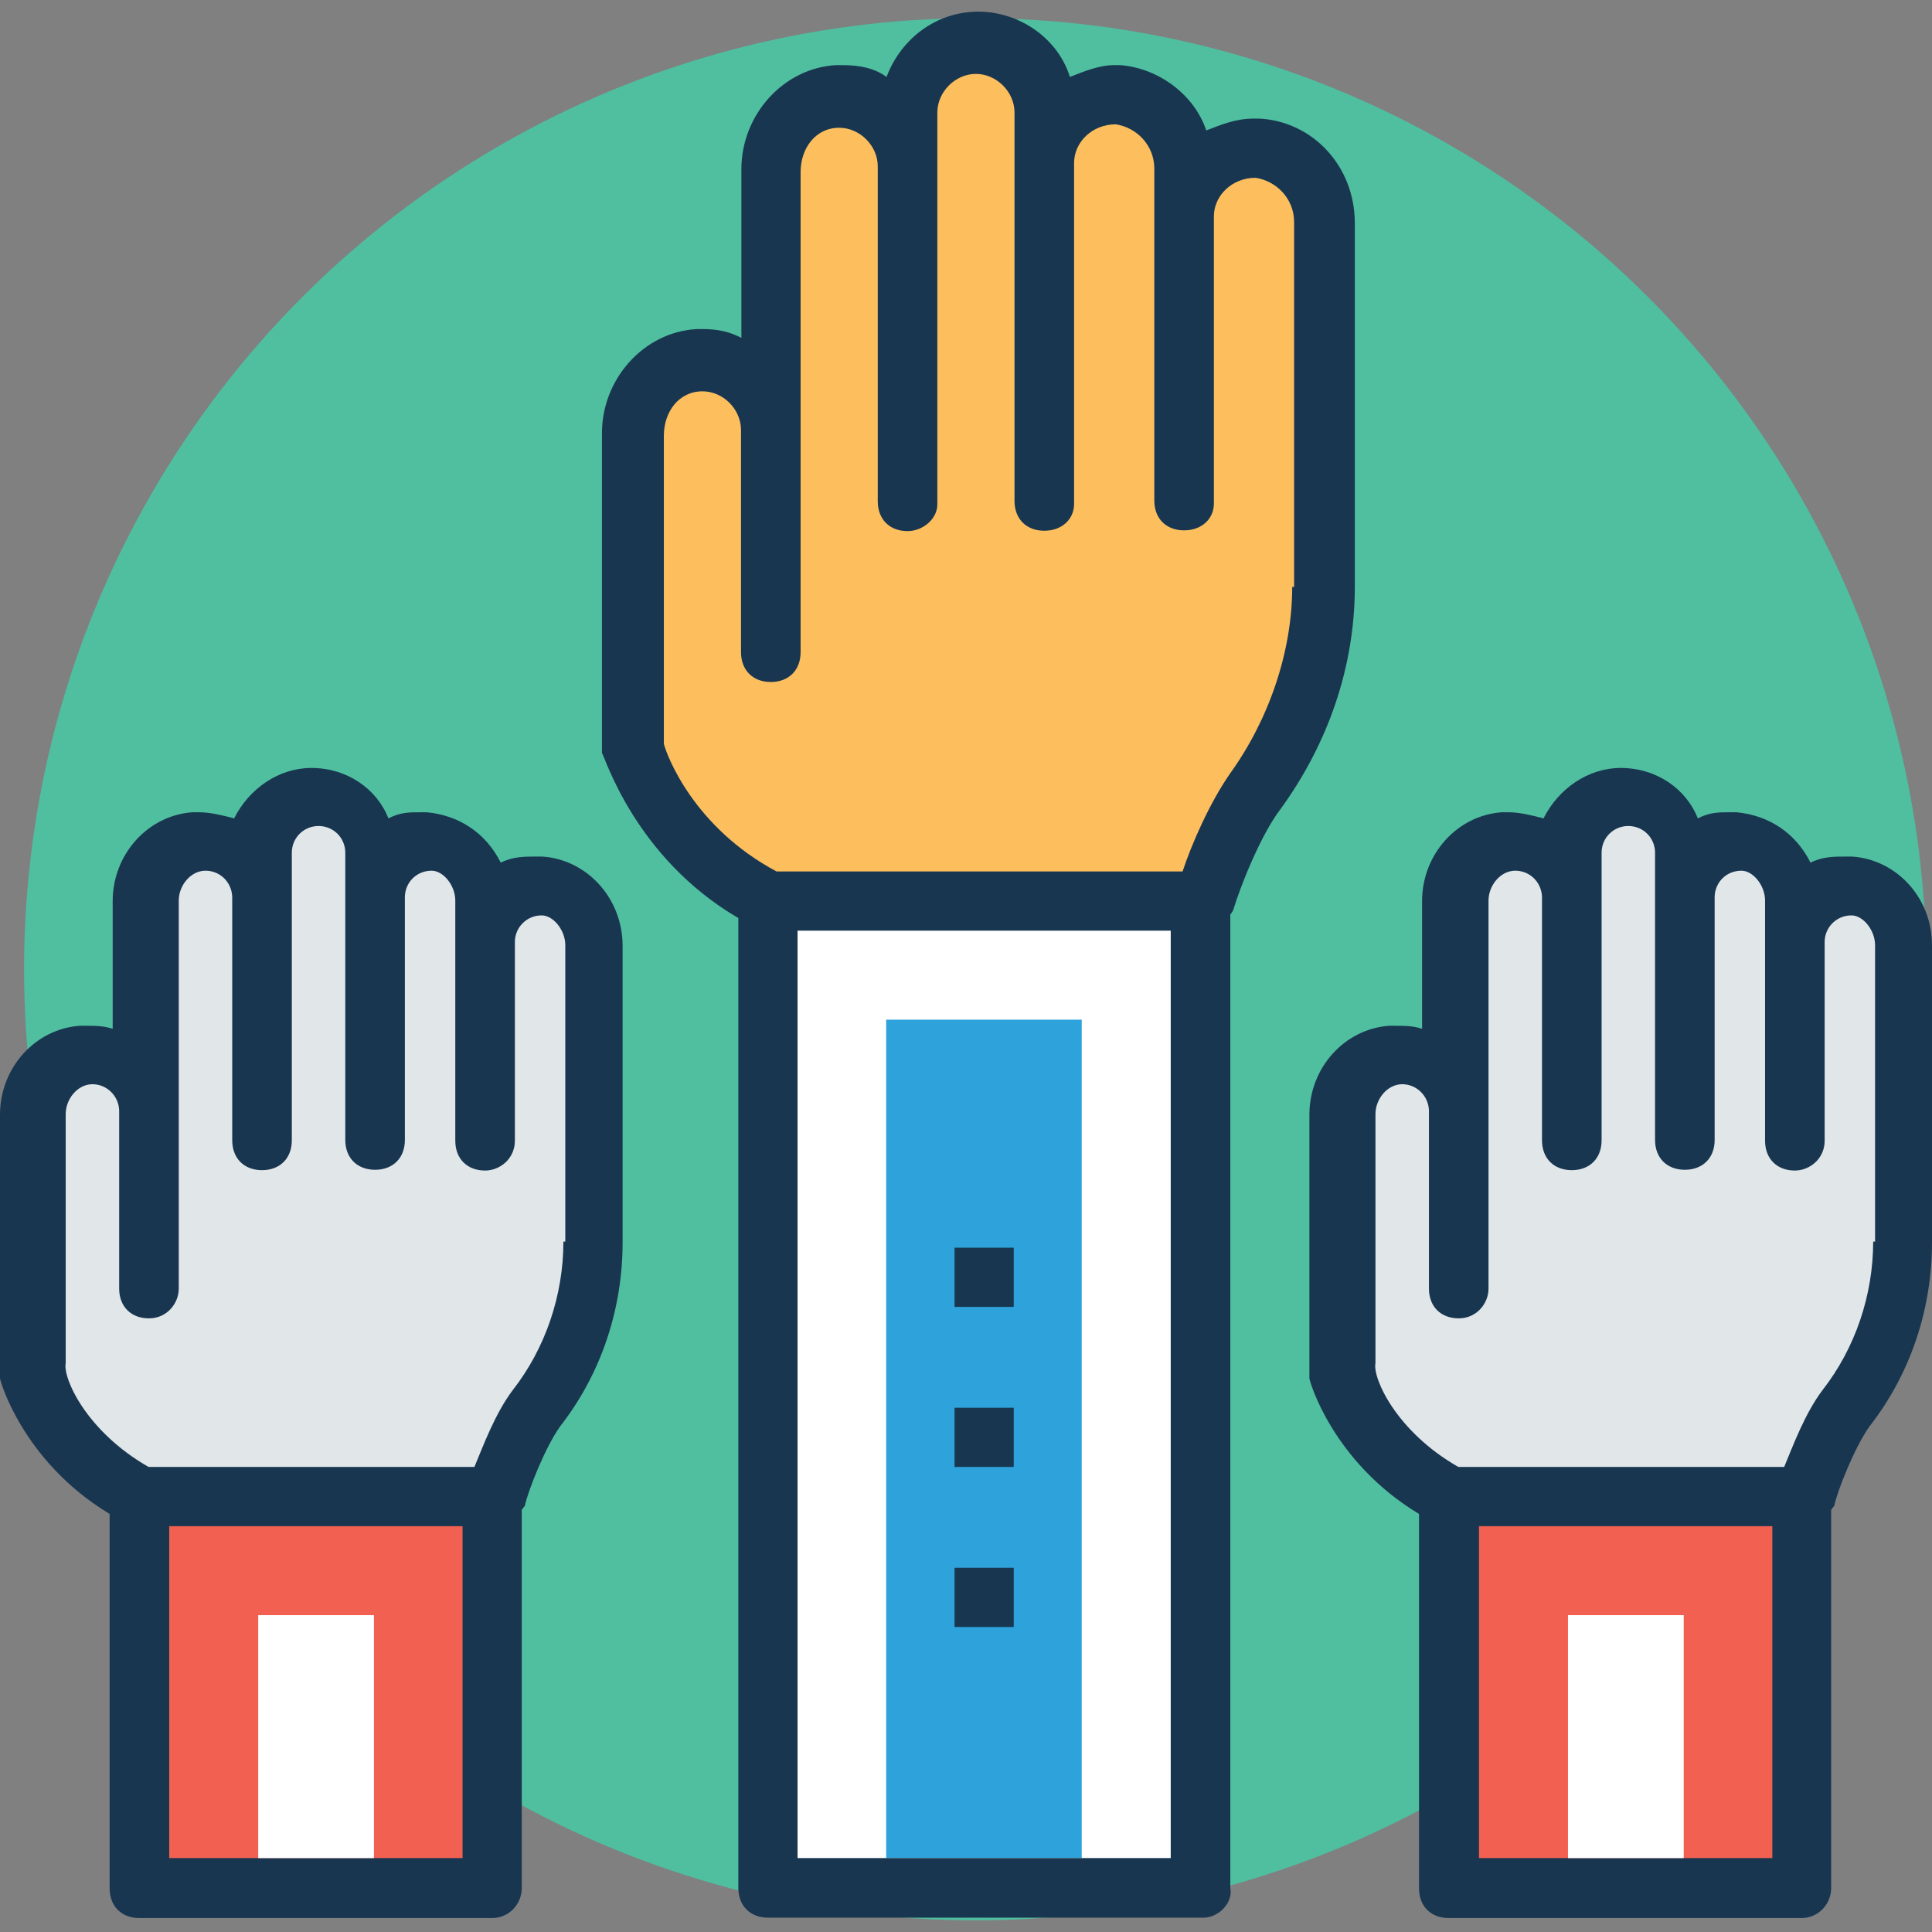 <?xml version="1.0" encoding="UTF-8"?> <!-- Generator: Adobe Illustrator 19.0.0, SVG Export Plug-In . SVG Version: 6.00 Build 0) --> <svg xmlns="http://www.w3.org/2000/svg" xmlns:xlink="http://www.w3.org/1999/xlink" id="Capa_1" x="0px" y="0px" viewBox="0 0 505.801 505.801" style="enable-background:new 0 0 505.801 505.801;" xml:space="preserve"><rect x="0" y="0" width="505.801" height="505.801" fill="#808080" stroke="none"/> <circle style="fill:#4FBF9F;" cx="255.3" cy="253.75" r="249"></circle> <rect x="201" y="235.85" style="fill:#FFFFFF;" width="113.3" height="258.3"></rect> <rect x="232" y="266.95" style="fill:#2EA2DB;" width="51.2" height="219.5"></rect> <path style="fill:#FDBF5E;" d="M329,39.65c-10.1-0.8-19.4,7.8-19.4,17.8v-13.2c0-10.1-7-18.6-17.1-19.4s-19.4,7.8-19.4,17.8v-13.1 c0-10.1-7.8-17.8-17.8-17.8l0,0c-10.1,0-17.8,7.8-17.8,17.8v14c0-10.1-8.5-18.6-19.4-17.8c-10.1,0.8-17.1,9.3-17.1,19.4v67.5 c0-10.1-8.5-18.6-19.4-17.8c-10.1,0.8-17.1,9.3-17.1,19.4v81.5c0,0,7.8,27.2,36.5,41.1h113.3c0,0,6.2-18.6,13.2-28.7 c11.6-15.5,17.8-34.1,17.8-53.5v-96.4C346.1,48.95,338.3,39.65,329,39.65z"></path> <path style="fill:#193651;" d="M329.8,31.05h-1.6c-4.7,0-8.5,1.6-12.4,3.1c-3.1-9.3-12.4-16.3-22.5-17.1h-1.6 c-3.9,0-7.8,1.6-11.6,3.1c-3.1-10.1-13.2-17.1-24-17.1c-10.9,0-20.2,7-24,17.1c-3.1-2.3-7-3.1-11.6-3.1h-1.6 c-14,0.8-24.8,13.2-24.8,27.2v44.2c-3.1-1.6-6.2-2.3-10.1-2.3h-1.6c-14,0.8-24.8,13.2-24.8,27.2v81.5c0,0.8,0,1.6,0,2.3 c0.7,0.7,8.5,27.3,35.7,43.2v253.9c0,4.7,3.1,7.8,7.8,7.8h114c3.9,0,7.8-3.9,7-7.8v-254.8c0.3-0.4,0.6-0.8,0.8-1.3 c1.6-5.4,7-19.4,12.4-26.4c12.4-17.1,19.4-37.2,19.4-58.2v-95.3C354.6,43.45,343.7,31.85,329.8,31.05z M306.5,486.45h-97.7v-242.8 h97.7V486.45z M338.3,153.65c0,17.1-6.2,34.9-16.3,48.9c-5.4,7.8-10.1,18.6-12.4,25.6H203.3c-21.7-11.6-28.7-30.3-29.5-33.4v-80.7 c0-6.2,3.9-11.6,10.1-11.6c5.4,0,10,4.6,10.1,10v58.3c0,4.7,3.1,7.8,7.8,7.8c4.7,0,7.8-3.1,7.8-7.8v-58v-0.1v-67.6 c0-6.2,3.9-11.6,10.1-11.6c5.4,0,10.1,4.7,10.1,10.1v87.7c0,4.7,3.1,7.8,7.8,7.8c3.9,0,7.8-3.1,7.8-7v-88.6v-14 c0-5.4,4.7-10.1,10.1-10.1c5.4,0,10.1,4.7,10.1,10.1v13.2c0,0.1,0,0.3,0,0.4c0,0.1,0,0.3,0,0.4v87.7c0,4.7,3.1,7.8,7.8,7.8 c4.7,0,7.8-3.1,7.8-7v-88.5c0-0.1,0-0.3,0-0.4c0-0.1,0-0.3,0-0.4c0-5.4,4.7-10.1,10.9-10.1c5.4,0.8,10.1,5.4,10.1,11.6v12.4 c0,0.1,0,0.3,0,0.4c0,0.1,0,0.3,0,0.4v73.7c0,4.7,3.1,7.8,7.8,7.8s7.8-3.1,7.8-7v-74.4c0-0.1,0-0.3,0-0.4c0-0.1,0-0.3,0-0.4 c0-5.4,4.7-10.1,10.9-10.1c5.4,0.8,10.1,5.4,10.1,11.6v95.5H338.3z"></path> <path style="fill:#E1E6E9;" d="M154.5,325.05v-77.6c0-7.8-6.2-14.7-14-15.5c-8.5-0.8-15.5,6.2-15.5,14.7v-10.9 c0-7.8-6.2-14.7-14-15.5c-8.5-0.8-15.5,6.2-15.5,14.7v-11.6c0-7.8-6.2-14.7-14.7-14.7c-7.8,0-14.7,6.2-14.7,14.7v11.6 c0-8.5-7-14.7-15.5-14.7c-7.8,0.8-14,7.8-14,15.5v55.2c0-8.5-7-14.7-15.5-14.7c-7.8,0.8-14,7.8-14,15.5v65.9c0,0,6.2,21.7,29.5,33.4 h92.3c0,0,4.7-15.5,10.9-23.3C149,356.15,154.5,340.65,154.5,325.05z"></path> <rect x="36.5" y="391.85" style="fill:#F16051;" width="92.3" height="102.4"></rect> <path style="fill:#193651;" d="M142,224.25h-1.6c-3.1,0-6.2,0-9.3,1.6c-3.9-7.8-10.9-12.4-19.4-13.2h-1.5c-3.1,0-5.4,0-8.5,1.6 c-3.1-7.8-10.9-13.2-20.2-13.2c-8.5,0-16.3,5.4-20.2,13.2c-3.1-0.8-6.2-1.6-9.3-1.6h-1.6c-11.6,0.8-20.9,10.9-20.9,23.3v33.4 c-2.3-0.8-4.7-0.8-7-0.8h-1.6C9.3,269.35,0,279.45,0,291.85v66.7c0,0.8,0,1.6,0,2.3c0,0.7,6.1,21.9,28.7,35.5v98 c0,4.7,3.1,7.8,7.8,7.8h92.3c4.7,0,7.8-3.9,7.8-7.8v-99.1c0.3-0.3,0.5-0.7,0.8-1c0.8-3.9,5.4-15.5,9.3-20.9 c10.9-14,16.3-31,16.3-48.1v-77.6C163,235.15,153.7,225.05,142,224.25z M121.1,486.45H44.3v-86.9h76.8V486.45z M147.5,325.05 c0,14-4.7,27.9-13.2,38.8c-4.7,6.2-7.8,14.7-10.1,20.2H38.9c-16.3-9.3-22.5-23.3-21.7-27.2v-65.2c0-3.9,3.1-7.8,7-7.8 c3.8,0,6.9,3.1,7,6.9v0.1v46.5c0,4.7,3.1,7.8,7.8,7.8s7.8-3.9,7.8-7.8v-46.3c0-0.1,0-0.1,0-0.2v-55.1c0-3.9,3.1-7.8,7-7.8 s6.9,3.1,7,6.9c0,0,0,0,0,0.1v63.6c0,4.7,3.1,7.8,7.8,7.8s7.8-3.1,7.8-7.8v-63.5c0-0.1,0-0.1,0-0.2v-11.6c0-3.9,3.1-7,7-7s7,3.1,7,7 v11.6c0,0.1,0,0.2,0,0.3v63.3c0,4.7,3.1,7.8,7.8,7.8s7.8-3.1,7.8-7.8v-63.6c0-0.1,0-0.1,0-0.1c0.1-3.8,3.1-6.8,7-6.8 c3.1,0,6.2,3.9,6.2,7.8v10.9c0,0.1,0,0.2,0,0.3v51.7c0,4.7,3.1,7.8,7.8,7.8c3.9,0,7.8-3.1,7.8-7.8v-52.2c0.1-3.8,3.2-6.8,7-6.8 c3.1,0,6.2,3.9,6.2,7.8v77.6H147.5z"></path> <rect x="67.6" y="422.85" style="fill:#FFFFFF;" width="30.3" height="63.6"></rect> <g> <rect x="249.9" y="326.65" style="fill:#193651;" width="15.5" height="15.5"></rect> <rect x="249.9" y="368.55" style="fill:#193651;" width="15.5" height="15.5"></rect> <rect x="249.9" y="410.45" style="fill:#193651;" width="15.5" height="15.5"></rect> </g> <path style="fill:#E1E6E9;" d="M497.3,325.05v-77.6c0-7.8-6.2-14.7-14-15.5c-8.5-0.8-15.5,6.2-15.5,14.7v-10.9 c0-7.8-6.2-14.7-14-15.5c-8.5-0.8-15.5,6.2-15.5,14.7v-11.6c0-7.8-6.2-14.7-14.7-14.7c-7.8,0-14.7,6.2-14.7,14.7v11.6 c0-8.5-7-14.7-15.5-14.7c-7.8,0.8-14,7.8-14,15.5v55.2c0-8.5-7-14.7-15.5-14.7c-7.8,0.8-14,7.8-14,15.5v65.9c0,0,6.2,21.7,29.5,33.4 h92.3c0,0,4.7-15.5,10.9-23.3C491.9,356.15,497.3,340.65,497.3,325.05z"></path> <rect x="379.4" y="391.85" style="fill:#F16051;" width="92.3" height="102.4"></rect> <path style="fill:#193651;" d="M484.9,224.25h-1.6c-3.1,0-6.2,0-9.3,1.6c-3.9-7.8-10.9-12.4-19.4-13.2H453c-3.1,0-5.4,0-8.5,1.6 c-3.1-7.8-10.9-13.2-20.2-13.2c-8.5,0-16.3,5.4-20.2,13.2c-3.1-0.8-6.2-1.6-9.3-1.6h-1.6c-11.6,0.8-20.9,10.9-20.9,23.3v33.4 c-2.3-0.8-4.7-0.8-7-0.8h-1.6c-11.6,0.8-20.9,10.9-20.9,23.3v66.7c0,0.8,0,1.6,0,2.3c0,0.7,6.1,21.9,28.7,35.5v98 c0,4.7,3.1,7.8,7.8,7.8h92.3c4.7,0,7.8-3.9,7.8-7.8v-99.1c0.3-0.3,0.5-0.7,0.8-1c0.8-3.9,5.4-15.5,9.3-20.9 c10.9-14,16.3-31,16.3-48.1v-77.6C505.9,235.15,496.6,225.05,484.9,224.25z M464,486.45h-76.8v-86.9H464V486.45z M490.4,325.05 c0,14-4.7,27.9-13.2,38.8c-4.7,6.2-7.8,14.7-10.1,20.2h-85.3c-16.3-9.3-22.5-23.3-21.7-27.2v-65.2c0-3.9,3.1-7.8,7-7.8 c3.8,0,6.9,3.1,7,6.9v0.1v46.5c0,4.7,3.1,7.8,7.8,7.8s7.8-3.9,7.8-7.8v-46.3c0-0.1,0-0.1,0-0.2v-55.1c0-3.9,3.1-7.8,7-7.8 s6.9,3.1,7,6.9c0,0,0,0,0,0.1v63.6c0,4.7,3.1,7.8,7.8,7.8s7.8-3.1,7.8-7.8v-63.5c0-0.1,0-0.1,0-0.2v-11.6c0-3.9,3.1-7,7-7s7,3.1,7,7 v11.6c0,0.1,0,0.2,0,0.3v63.3c0,4.7,3.1,7.8,7.8,7.8s7.8-3.1,7.8-7.8v-63.6c0-0.1,0-0.1,0-0.1c0.1-3.8,3.1-6.8,7-6.8 c3.1,0,6.2,3.9,6.2,7.8v10.9c0,0.1,0,0.2,0,0.3v51.7c0,4.7,3.1,7.8,7.8,7.8c3.9,0,7.8-3.1,7.8-7.8v-52.2c0.1-3.8,3.2-6.8,7-6.8 c3.1,0,6.2,3.9,6.2,7.8v77.6H490.4z"></path> <rect x="410.5" y="422.85" style="fill:#FFFFFF;" width="30.3" height="63.6"></rect> <g> </g> <g> </g> <g> </g> <g> </g> <g> </g> <g> </g> <g> </g> <g> </g> <g> </g> <g> </g> <g> </g> <g> </g> <g> </g> <g> </g> <g> </g> </svg> 